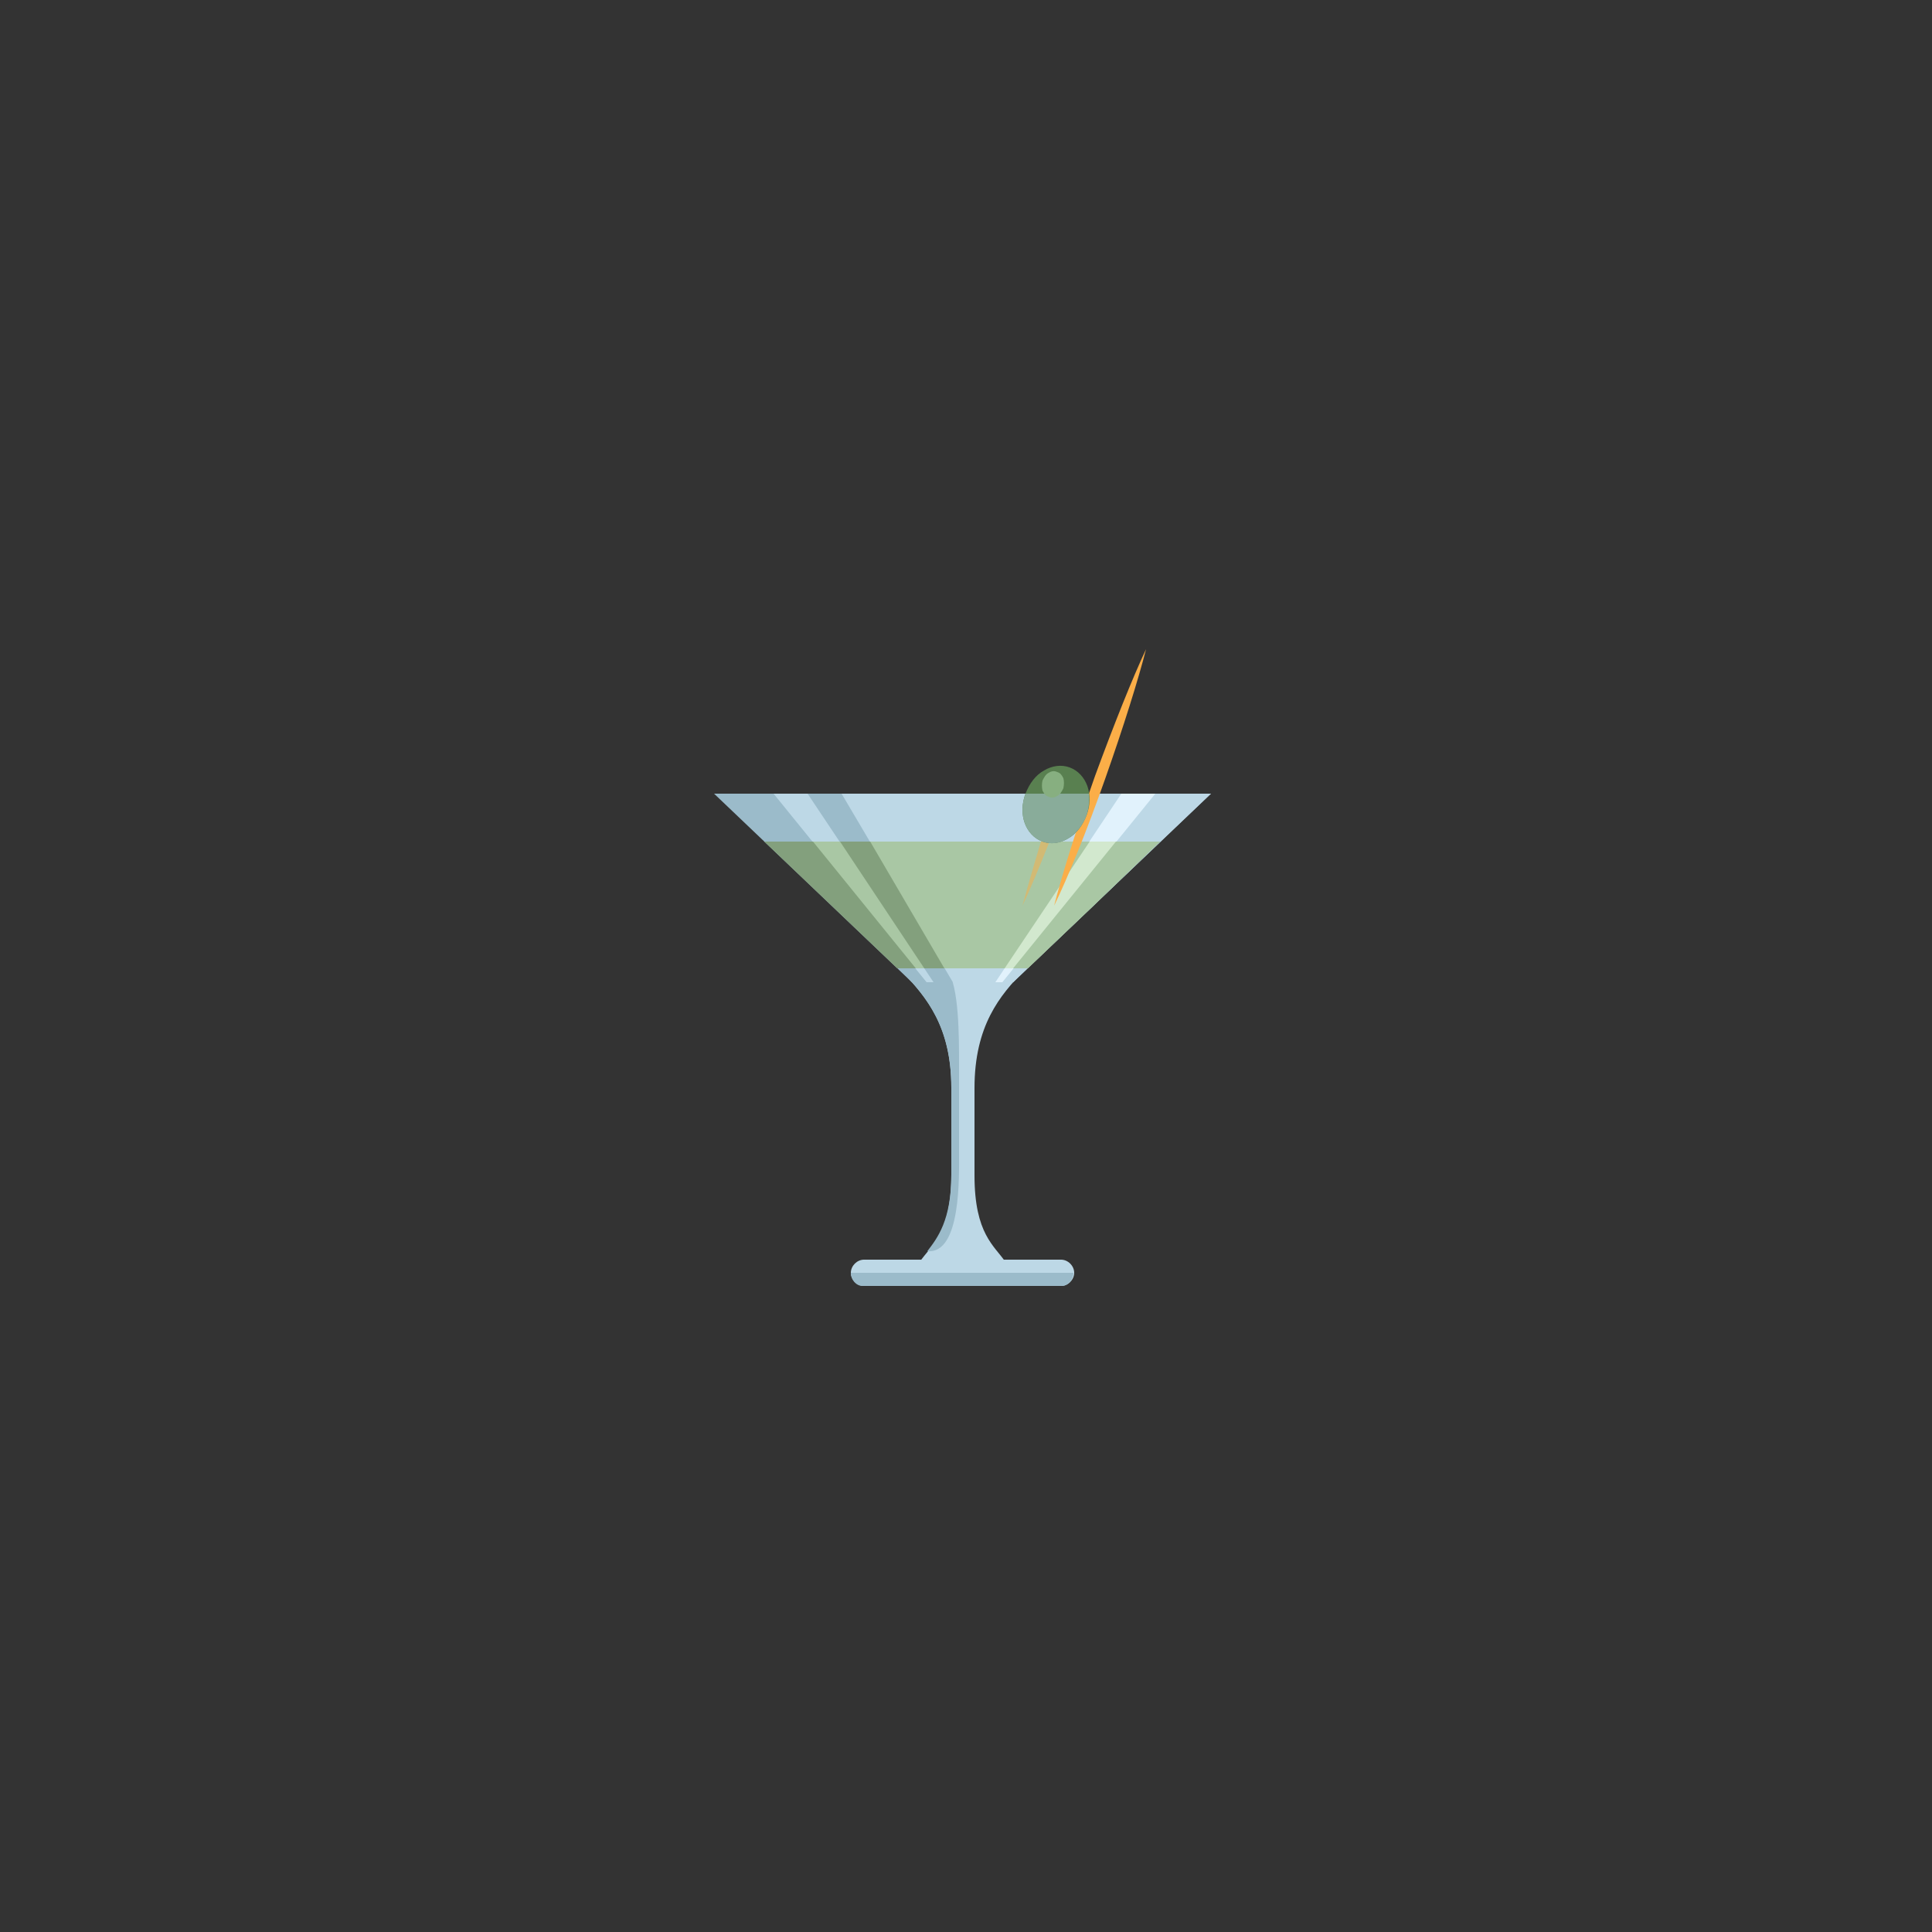 <?xml version="1.0" encoding="utf-8"?>
<!-- Generator: Adobe Illustrator 19.1.0, SVG Export Plug-In . SVG Version: 6.00 Build 0)  -->
<!DOCTYPE svg PUBLIC "-//W3C//DTD SVG 1.1//EN" "http://www.w3.org/Graphics/SVG/1.1/DTD/svg11.dtd">
<svg version="1.1" id="Layer_1" xmlns="http://www.w3.org/2000/svg" xmlns:xlink="http://www.w3.org/1999/xlink" x="0px" y="0px"
	 viewBox="0 0 250 250" enable-background="new 0 0 250 250" xml:space="preserve">
<rect x="0" y="0" width="250" height="250" fill="#333333" stroke="none"/>
<path fill="#BDD8E6" d="M111.8,166.4h25.5c0.9,0,1.7-0.8,1.7-1.7l0,0c0-0.9-0.8-1.7-1.7-1.7h-25.5c-0.9,0-1.7,0.8-1.7,1.7l0,0
	C110.1,165.6,110.9,166.4,111.8,166.4z"/>
<path fill="#BDD8E6" d="M130.1,163.3c-1.4-2.1-4-3.6-4-11.2v-11.3c0-8.1,3.3-12,6.4-15.2h-15.9c3.1,3.2,6.5,7,6.5,15.1V152
	c0,7.6-2.6,9.1-4.1,11.3C121.1,166.2,127.5,165.2,130.1,163.3z"/>
<path fill="#9BBBCA" d="M116.9,125.9c3,3.2,6.2,7,6.2,14.9V152c0,5.9-1.8,8.2-3.1,9.9c4.4,0.4,4.1-9.8,4.1-12.9v-11.3
	c0-3.6,0-10.1-1.5-12.1C121.3,123.9,118.7,126.5,116.9,125.9z"/>
<path fill="#9BBBCA" d="M111.6,166.4h25.8c0.8,0,1.5-0.8,1.5-1.7h-28.8C110.1,165.6,110.8,166.4,111.6,166.4z"/>
<polygon fill="#9BBBCA" points="92.4,102.7 156.7,102.7 131.1,127.1 118,127.1 "/>
<polygon fill="#BDD8E6" points="108.9,102.7 156.7,102.7 131.1,127.1 123.3,127.1 "/>
<polygon fill="#BDD8E6" points="100.1,102.7 104.5,102.7 120.8,127.1 119.9,127.1 "/>
<polygon fill="#E1F2FC" points="149.5,102.7 145.1,102.7 128.8,127.1 129.7,127.1 "/>
<polygon fill="#83A07D" points="150.1,108.9 133,125.3 116.1,125.3 98.9,108.9 "/>
<polygon fill="#A9C7A4" points="108.7,108.9 119.6,125.3 118.5,125.3 105.2,108.9 "/>
<polygon fill="#A9C7A4" points="141.3,117.4 133,125.3 122.2,125.3 112.6,108.9 150.1,108.9 "/>
<polygon fill="#D2E8CE" points="141,108.9 130,125.3 131.1,125.3 144.4,108.9 "/>
<path fill="#FBAE48" d="M148.3,84c-1,3.9-2.9,10-5.3,16.8c-2.4,6.8-4.8,12.7-6.6,16.4c1-3.9,2.9-10,5.3-16.8
	C144.2,93.6,146.6,87.6,148.3,84z"/>
<path fill="#D2BA74" d="M134.7,108.9h1.1c-1.3,3.3-2.5,6.2-3.5,8.3C132.9,115,133.7,112.2,134.7,108.9z"/>
<path fill="#598050" d="M132.7,102.7c0.5-1.3,1.3-2.4,2.4-3c1-0.6,2.2-0.8,3.3-0.4s1.9,1.3,2.3,2.4c0.4,1.1,0.4,2.5-0.1,3.8
	c-0.5,1.3-1.3,2.4-2.4,3c-1,0.6-2.2,0.8-3.3,0.4c-1.1-0.4-1.9-1.3-2.3-2.4C132.2,105.4,132.2,104,132.7,102.7z"/>
<path fill="#89AC9A" d="M132.7,102.7h8.2c0.1,0.9,0,1.9-0.3,2.8c-1,2.7-3.5,4.2-5.7,3.4C132.7,108.1,131.7,105.4,132.7,102.7z"/>
<path fill="#87AF80" d="M134.9,101c0.2-0.4,0.4-0.8,0.8-1c0.3-0.2,0.7-0.3,1.1-0.1c0.4,0.1,0.6,0.4,0.8,0.8c0.1,0.4,0.1,0.8,0,1.3
	c-0.2,0.4-0.4,0.8-0.8,1c-0.3,0.2-0.7,0.3-1.1,0.1c-0.4-0.1-0.6-0.4-0.8-0.8C134.8,101.9,134.8,101.4,134.9,101z"/>
</svg>
